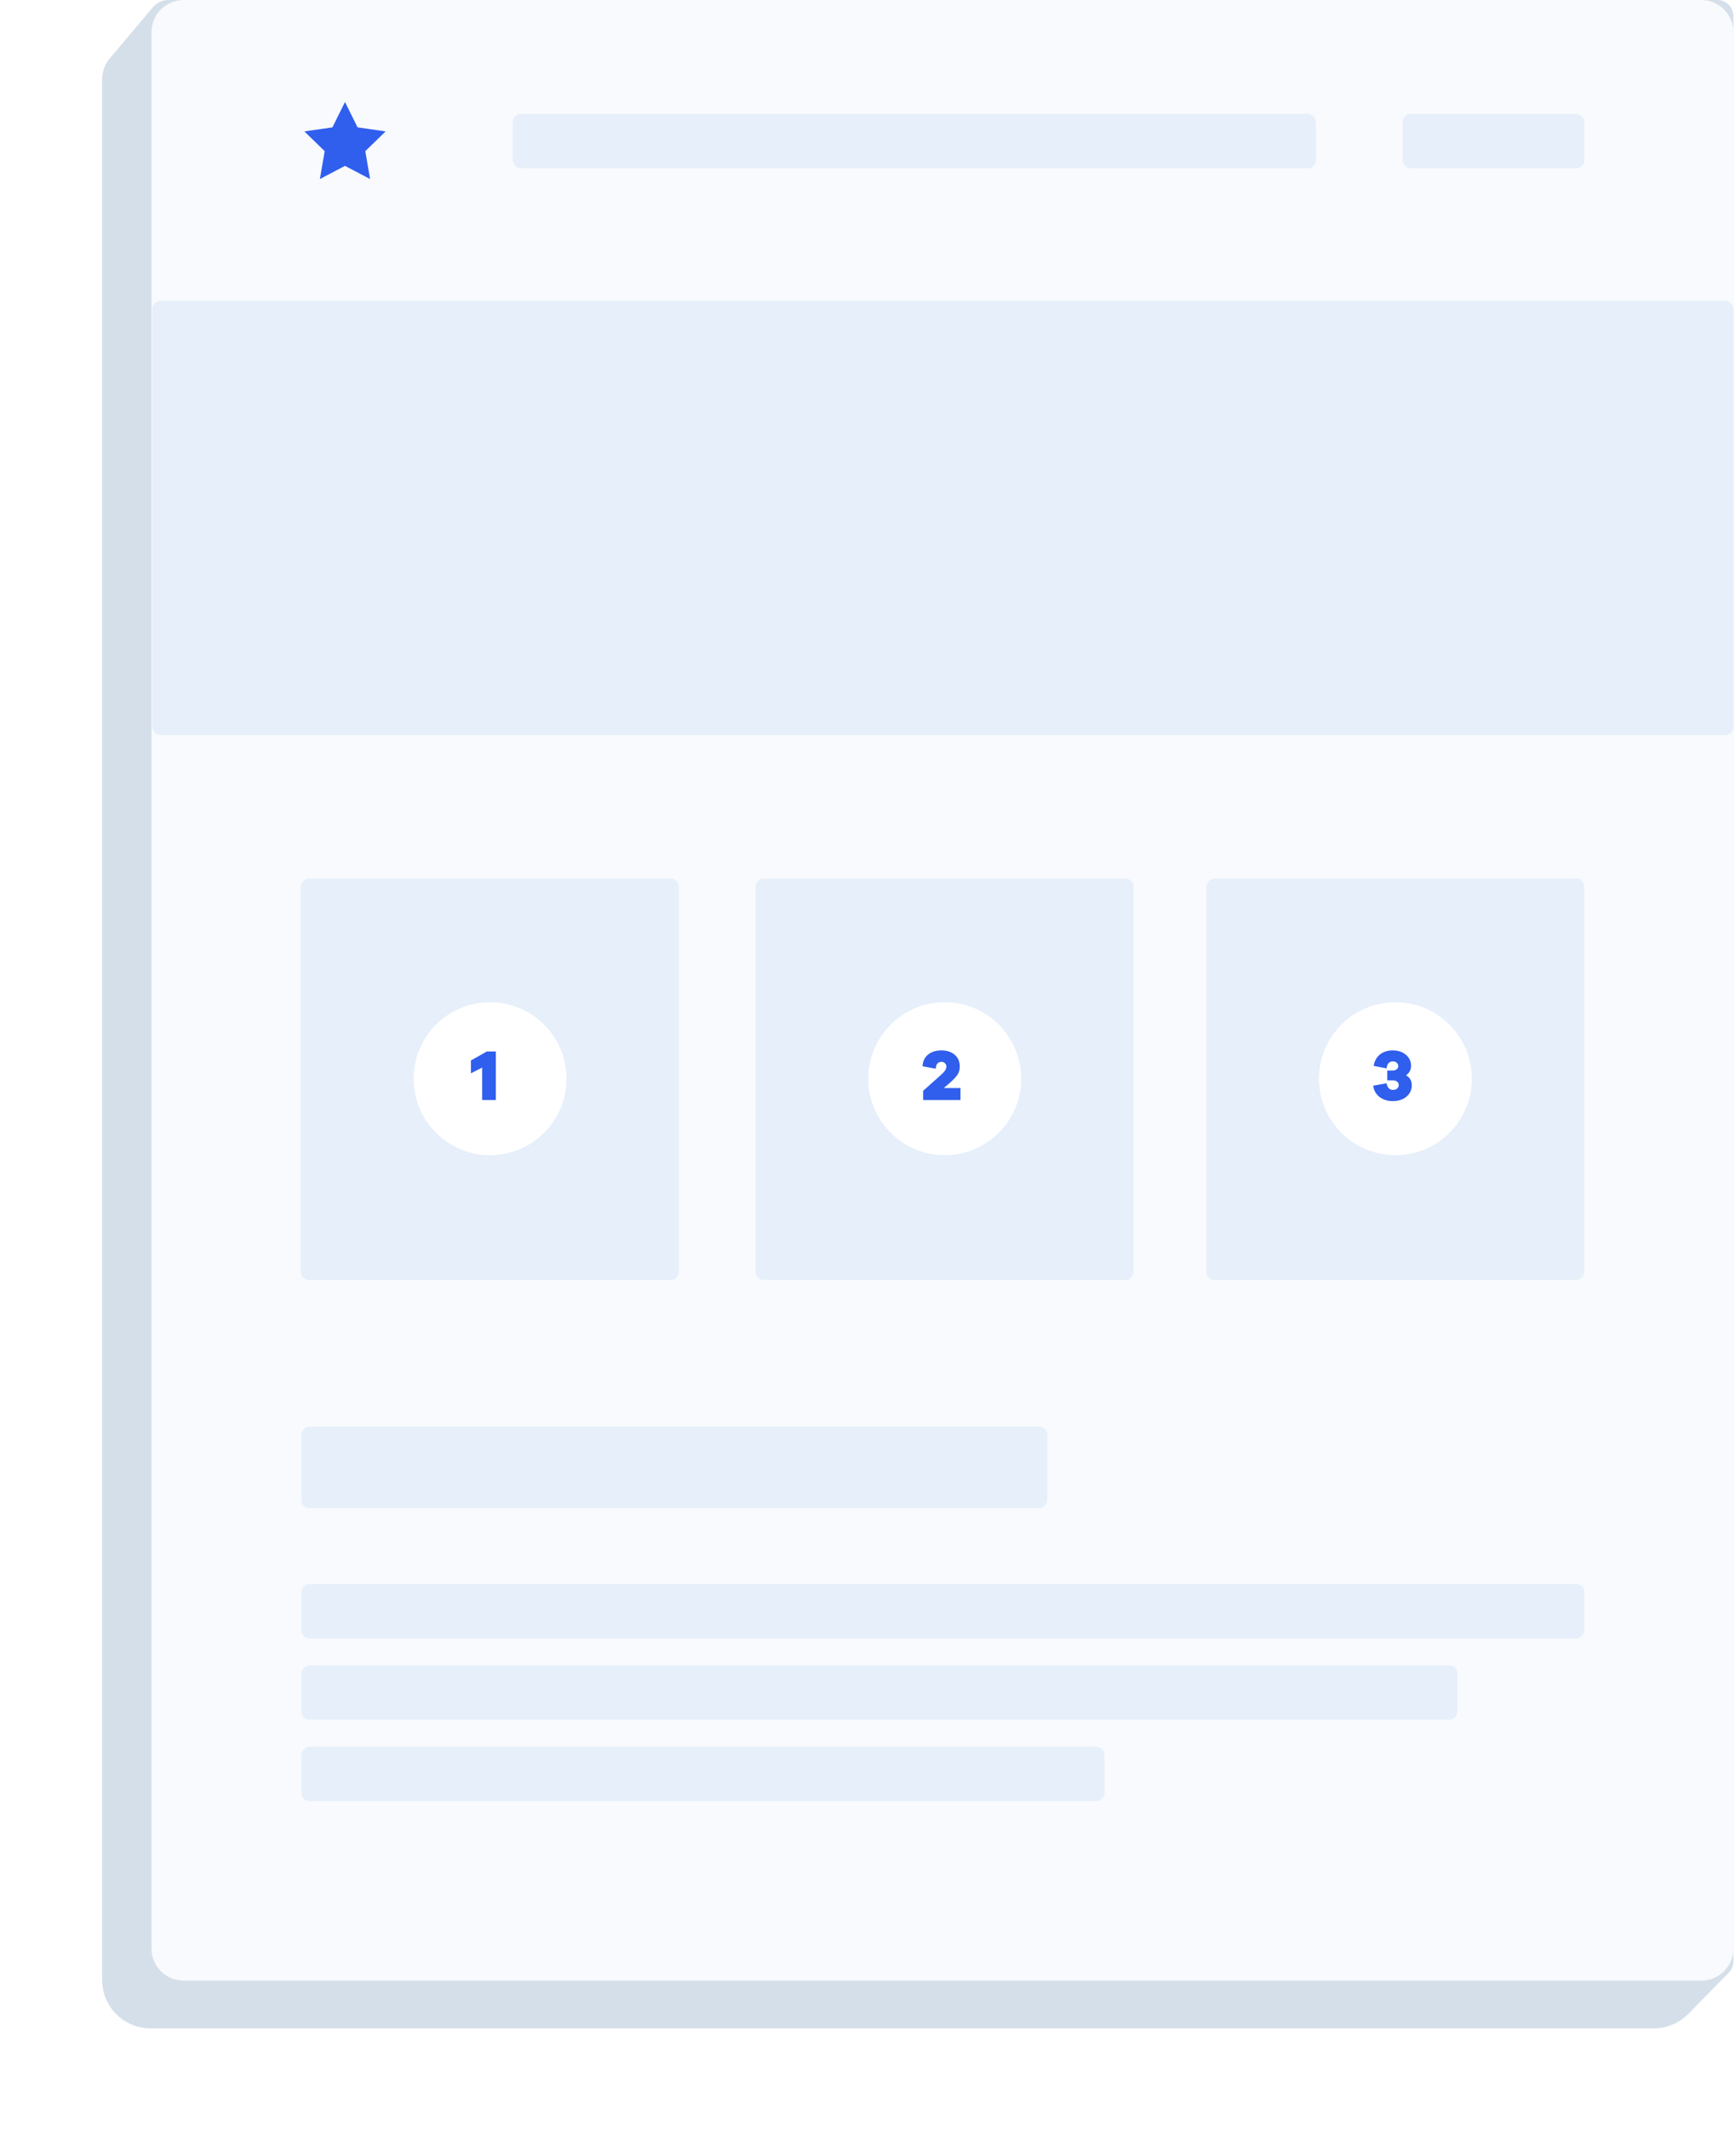 <svg width="283" height="347" viewBox="0 0 283 347" fill="none" xmlns="http://www.w3.org/2000/svg">
<path d="M24.94 1.165L17.889 9.523C17.09 10.47 16.652 11.669 16.652 12.907V322.681C16.652 327.028 20.177 330.552 24.524 330.552H269.617C271.733 330.552 273.759 329.701 275.239 328.19L281.827 321.469C282.307 320.978 282.577 320.319 282.577 319.632V2.624C282.577 1.175 281.402 0 279.953 0H27.447C26.481 0 25.563 0.426 24.94 1.165Z" fill="#D5DFE9"/>
<path d="M24.693 5.248C24.693 2.349 27.042 0 29.941 0H277.329C280.227 0 282.577 2.349 282.577 5.248V317.543C282.577 320.441 280.227 322.791 277.329 322.791H29.941C27.042 322.791 24.693 320.441 24.693 317.543V5.248Z" fill="#F8FAFD"/>
<path fill-rule="evenodd" clip-rule="evenodd" d="M56.239 27.032L52.148 29.177L52.93 24.634L49.62 21.417L54.194 20.754L56.239 16.621L58.285 20.754L62.858 21.417L59.549 24.634L60.33 29.177L56.239 27.032Z" fill="#305EED"/>
<g filter="url(#filter0_i)">
<rect x="24.832" y="47.74" width="257.745" height="70.726" rx="1.312" fill="#E6EFFA"/>
</g>
<rect x="83.594" y="18.566" width="130.899" height="8.841" rx="1.312" fill="#E6EFFA"/>
<rect x="228.677" y="18.566" width="29.584" height="8.841" rx="1.312" fill="#E6EFFA"/>
<rect width="61.599" height="65.422" rx="1.312" transform="matrix(1 0 0 -1 49.057 208.594)" fill="#E6EFFA"/>
<circle cx="79.887" cy="175.796" r="12.463" fill="white"/>
<path d="M80.83 171.358V179.268H78.598V173.979L76.768 174.912V172.822L79.365 171.358H80.83Z" fill="#305EED"/>
<rect width="121.578" height="13.261" rx="1.312" transform="matrix(1 0 0 -1 49.147 245.773)" fill="#E6EFFA"/>
<rect width="209.114" height="8.841" rx="1.312" transform="matrix(1 0 0 -1 49.147 266.991)" fill="#E6EFFA"/>
<rect width="188.446" height="8.841" rx="1.312" transform="matrix(1 0 0 -1 49.147 280.252)" fill="#E6EFFA"/>
<rect width="130.899" height="8.841" rx="1.312" transform="matrix(1 0 0 -1 49.147 293.513)" fill="#E6EFFA"/>
<rect width="61.599" height="65.422" rx="1.312" transform="matrix(1 0 0 -1 123.18 208.594)" fill="#E6EFFA"/>
<circle cx="154.01" cy="175.796" r="12.463" fill="white"/>
<path d="M156.577 177.32V179.268H150.497H150.485V177.769L153.295 175.266C153.539 175.045 153.708 174.884 153.803 174.782C153.905 174.679 154.007 174.542 154.11 174.368C154.22 174.187 154.275 174.006 154.275 173.825C154.275 173.597 154.2 173.412 154.05 173.27C153.909 173.121 153.724 173.046 153.496 173.046C152.905 173.046 152.586 173.42 152.539 174.168L150.39 173.766C150.43 172.963 150.725 172.334 151.276 171.877C151.835 171.413 152.563 171.181 153.46 171.181C154.357 171.181 155.082 171.417 155.633 171.889C156.184 172.361 156.459 173.007 156.459 173.825C156.459 174.337 156.333 174.778 156.081 175.148C155.837 175.51 155.436 175.939 154.877 176.435L153.85 177.32H156.577Z" fill="#305EED"/>
<rect width="61.599" height="65.422" rx="1.312" transform="matrix(1 0 0 -1 196.646 208.594)" fill="#E6EFFA"/>
<circle cx="227.476" cy="175.796" r="12.463" fill="white"/>
<path d="M229.201 175.23C229.831 175.585 230.146 176.128 230.146 176.86C230.146 177.615 229.855 178.237 229.272 178.725C228.698 179.205 227.958 179.446 227.052 179.446C226.202 179.446 225.482 179.221 224.892 178.773C224.309 178.324 223.963 177.71 223.853 176.931L226.037 176.541C226.163 177.257 226.509 177.615 227.076 177.615C227.352 177.615 227.576 177.545 227.749 177.403C227.93 177.253 228.021 177.06 228.021 176.824C228.021 176.596 227.934 176.415 227.761 176.281C227.588 176.14 227.348 176.069 227.041 176.069H226.143V174.463H226.982C227.273 174.463 227.505 174.4 227.678 174.274C227.851 174.14 227.938 173.967 227.938 173.754C227.938 173.518 227.855 173.329 227.69 173.188C227.533 173.046 227.316 172.975 227.041 172.975C226.765 172.975 226.537 173.07 226.356 173.259C226.183 173.447 226.08 173.731 226.049 174.109L223.935 173.707C224.061 172.912 224.4 172.294 224.951 171.854C225.51 171.405 226.202 171.181 227.029 171.181C227.903 171.181 228.619 171.417 229.178 171.889C229.744 172.361 230.028 172.963 230.028 173.695C230.028 174.365 229.752 174.876 229.201 175.23Z" fill="#305EED"/>
<defs>
<filter id="filter0_i" x="24.832" y="47.74" width="257.745" height="70.726" filterUnits="userSpaceOnUse" color-interpolation-filters="sRGB">
<feFlood flood-opacity="0" result="BackgroundImageFix"/>
<feBlend mode="normal" in="SourceGraphic" in2="BackgroundImageFix" result="shape"/>
<feColorMatrix in="SourceAlpha" type="matrix" values="0 0 0 0 0 0 0 0 0 0 0 0 0 0 0 0 0 0 127 0" result="hardAlpha"/>
<feOffset dy="1.312"/>
<feComposite in2="hardAlpha" operator="arithmetic" k2="-1" k3="1"/>
<feColorMatrix type="matrix" values="0 0 0 0 0.823 0 0 0 0 0.882 0 0 0 0 0.95 0 0 0 1 0"/>
<feBlend mode="normal" in2="shape" result="effect1_innerShadow"/>
</filter>
</defs>
</svg>
